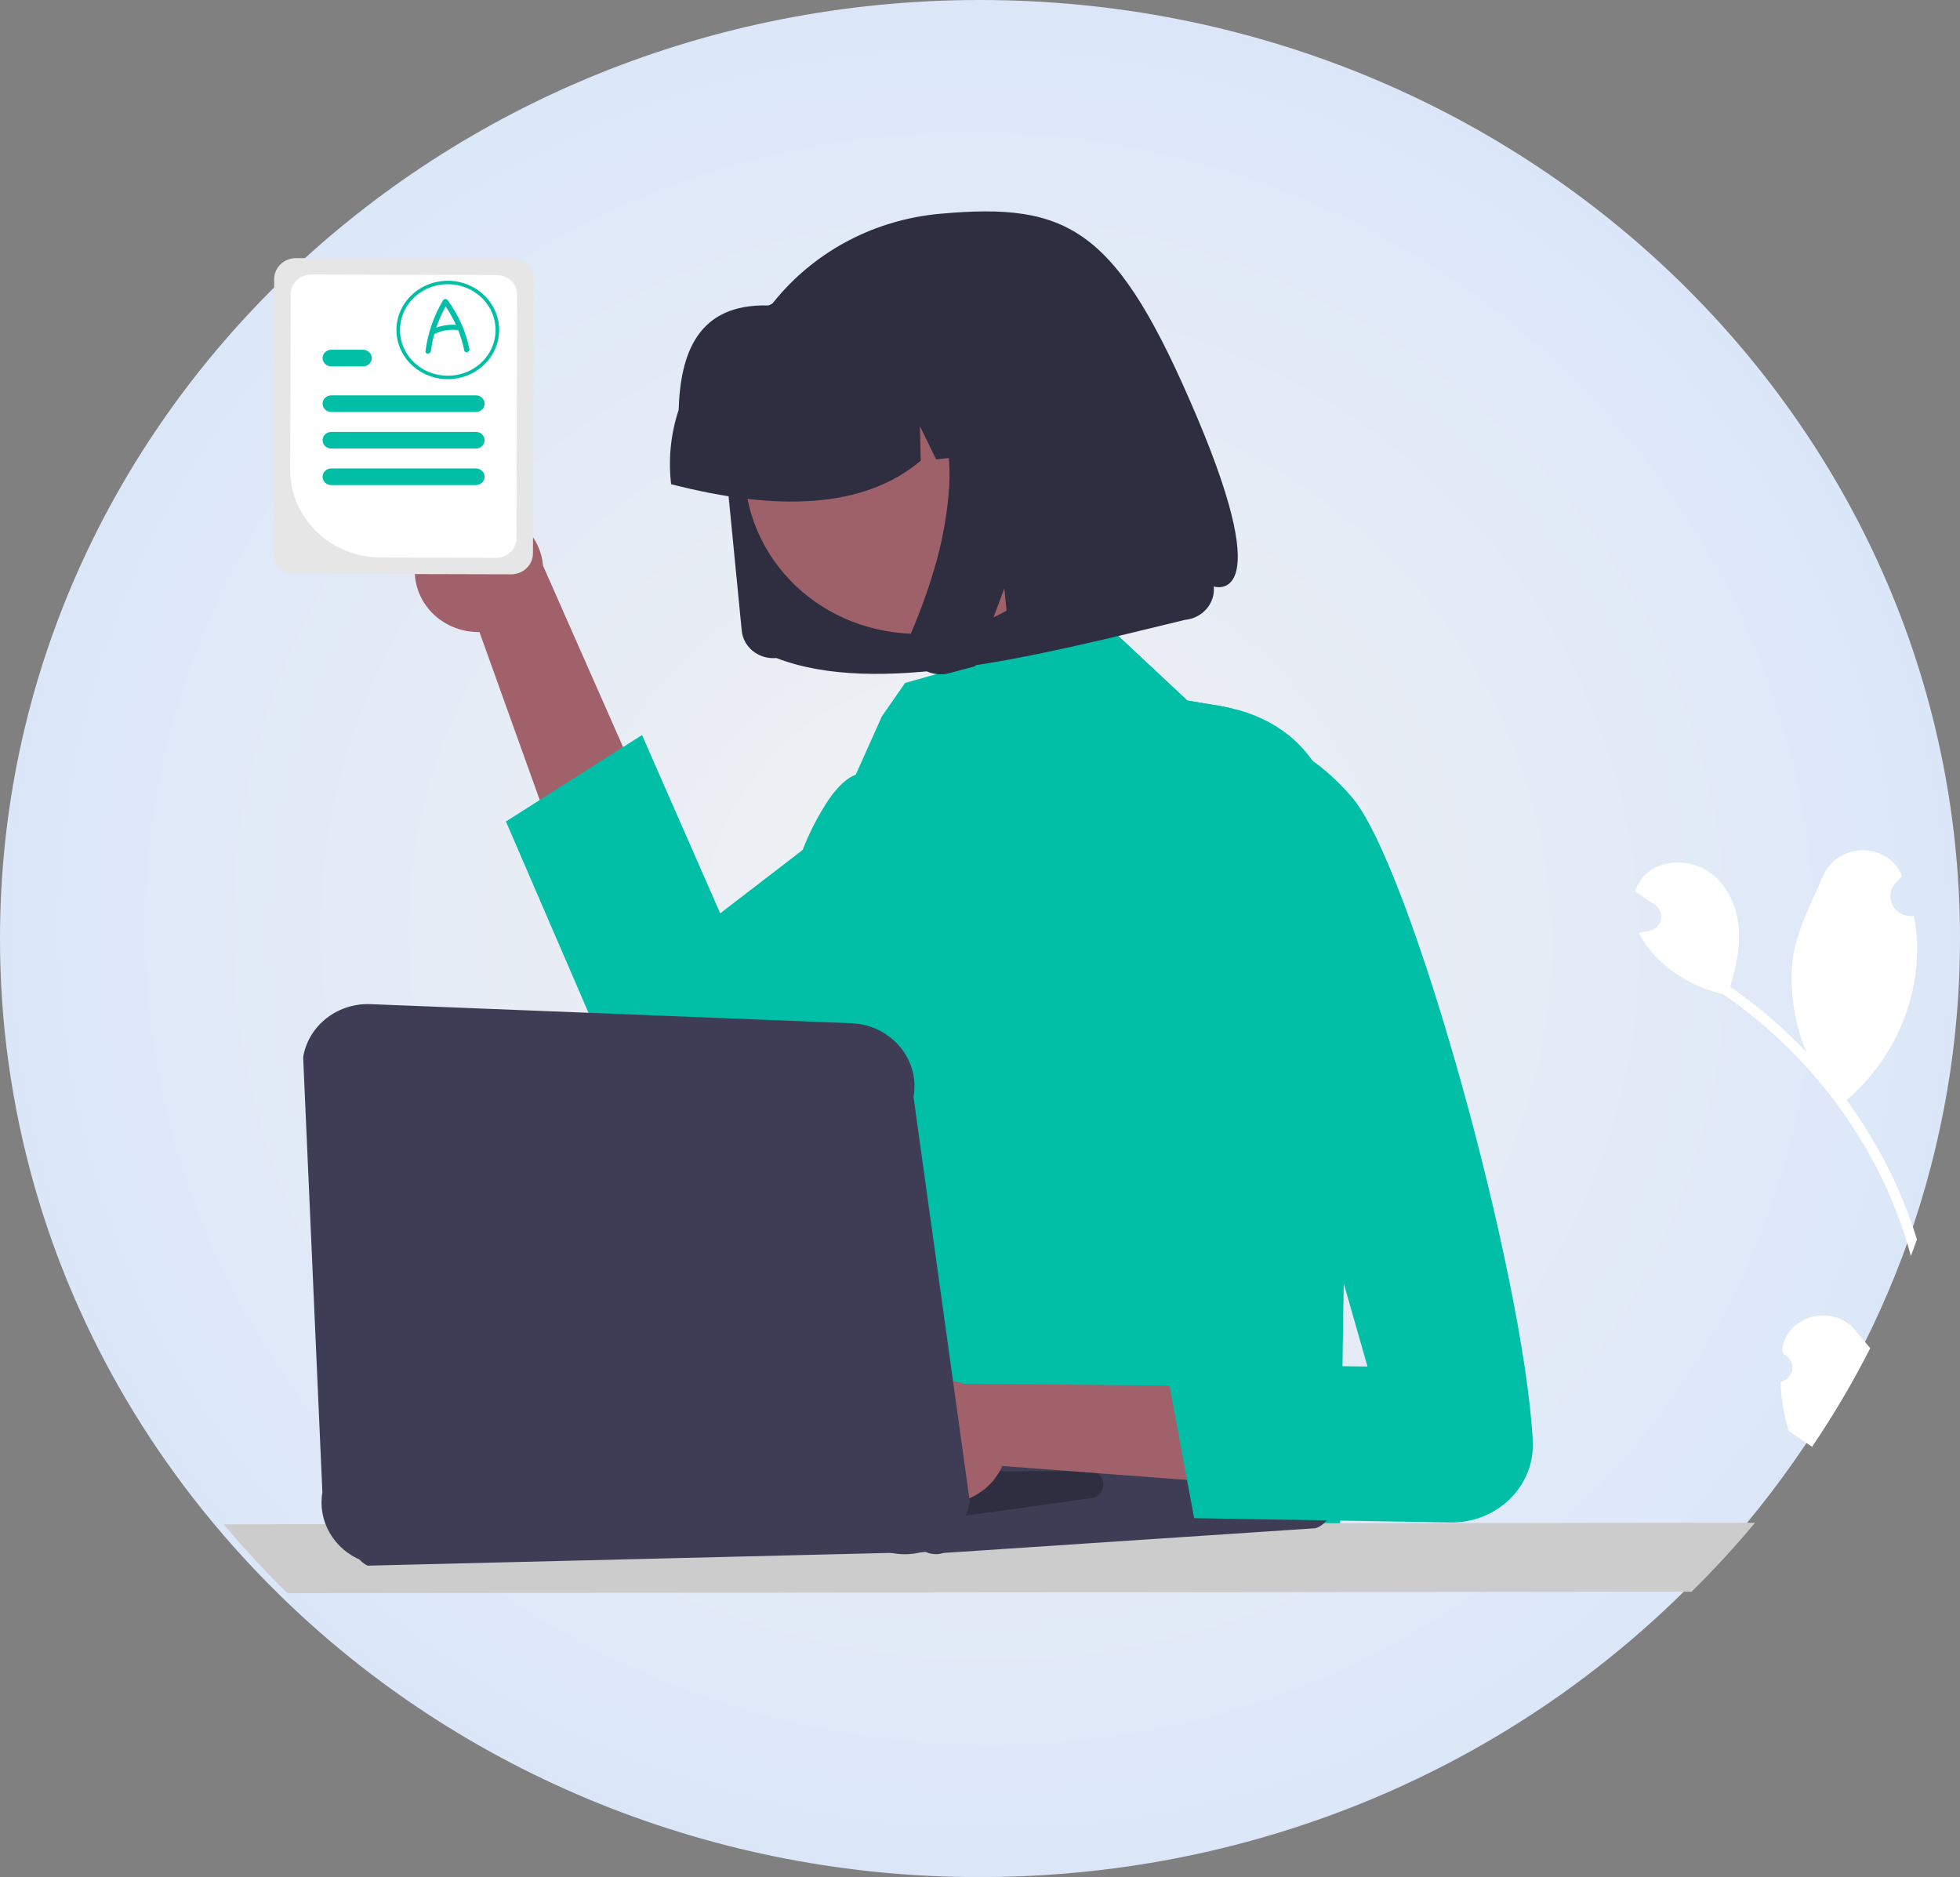 <svg width="425" height="407" viewBox="0 0 425 407" fill="none" xmlns="http://www.w3.org/2000/svg">
<rect x="0" y="0" width="425" height="407" fill="#808080" stroke="none"/>
<g clip-path="url(#clip0_263_6236)">
<path d="M425 203.5C425.026 225.752 421.235 247.858 413.778 268.933C413.35 270.137 412.912 271.337 412.464 272.533C404.567 293.447 393.147 312.982 378.659 330.362C374.333 335.558 369.75 340.539 364.909 345.306C360.068 350.08 354.986 354.622 349.663 358.931C319.972 383.043 283.905 398.836 245.438 404.568H245.431C240.527 405.296 235.575 405.864 230.575 406.271C224.621 406.753 218.596 406.996 212.5 407C184.15 407.035 156.081 401.621 129.957 391.077C103.832 380.534 80.183 365.076 60.412 345.619C59.022 344.258 57.654 342.877 56.306 341.477C52.949 337.991 49.72 334.396 46.618 330.694C44.877 328.61 43.177 326.495 41.519 324.348C31.309 311.137 22.813 296.787 16.221 281.613C13.409 275.15 10.954 268.55 8.865 261.841C8.714 261.365 8.569 260.889 8.425 260.414C8.11 259.39 7.806 258.361 7.513 257.325C2.512 239.785 -0.015 221.682 6.66259e-05 203.5C6.66259e-05 91.111 95.141 0 212.5 0C329.859 0 425 91.111 425 203.5Z" fill="url(#paint0_radial_263_6236)"/>
<path d="M90.122 121.638C89.793 123.551 89.906 125.51 90.453 127.376C91 129.243 91.967 130.972 93.287 132.441C94.608 133.911 96.249 135.086 98.094 135.882C99.939 136.679 101.945 137.079 103.969 137.053L137.89 231.574L159.534 217.329L117.752 122.661C117.481 119.407 115.974 116.361 113.515 114.101C111.056 111.841 107.817 110.523 104.411 110.397C101.005 110.271 97.669 111.345 95.036 113.417C92.402 115.489 90.654 118.414 90.122 121.638Z" fill="#A0616A"/>
<path d="M267.167 153.618C252.103 170.031 214.96 198.954 184.361 218.871C177.747 223.175 171.435 227.053 165.72 230.298C161.86 232.489 158.27 234.386 155.039 235.933C152.87 236.968 150.501 237.563 148.081 237.68C145.661 237.797 143.242 237.435 140.975 236.615C138.708 235.796 136.642 234.537 134.907 232.917C133.171 231.298 131.804 229.352 130.89 227.203L109.703 178.116L117.034 173.462L135.109 161.981L139.214 159.38L156.164 198.039L174.038 184.3L185.134 175.768L235.719 136.893L240.083 135.652L250.261 145.165L257.46 151.896L264.231 153.022C265.243 153.191 266.224 153.389 267.167 153.618Z" fill="#00BFA6"/>
<path d="M402.314 288.489C403.364 289.766 404.452 291.036 405.539 292.312C401.793 299.68 397.581 306.821 392.928 313.698C392.582 313.463 392.236 313.228 391.89 312.994C391.836 312.965 391.783 312.933 391.733 312.897C390.444 312.018 389.149 311.151 387.86 310.272V310.266C386.797 306.801 386.203 303.22 386.094 299.61C386.758 299.464 387.36 299.125 387.817 298.641C388.275 298.156 388.565 297.549 388.65 296.9C388.734 296.252 388.608 295.595 388.289 295.018C387.971 294.44 387.474 293.971 386.867 293.673C386.697 293.39 386.578 293.185 386.408 292.896C386.414 292.824 386.427 292.746 386.433 292.674C387.42 285.154 397.429 282.529 402.314 288.489Z" fill="white"/>
<path d="M413.602 262.721C414.356 264.708 415.044 266.717 415.664 268.748C415.237 269.952 414.799 271.152 414.35 272.348C414.18 271.716 414.004 271.084 413.822 270.451C412.799 266.936 411.571 263.479 410.144 260.096C408.975 257.32 407.68 254.603 406.259 251.944C398.533 237.498 387.337 225.014 373.592 215.518C367.911 214.26 362.77 211.365 358.861 207.222C357.451 205.733 356.272 204.059 355.359 202.249C355.938 202.171 356.516 202.062 357.082 201.948C357.258 201.912 357.44 201.869 357.616 201.833L357.686 201.821C358.304 201.684 358.868 201.378 359.31 200.941C359.751 200.504 360.051 199.954 360.174 199.358C360.297 198.761 360.237 198.143 360.002 197.579C359.767 197.014 359.366 196.526 358.849 196.174C358.528 195.951 358.201 195.734 357.88 195.518C357.39 195.174 356.893 194.849 356.397 194.512C356.344 194.481 356.294 194.447 356.246 194.41C355.68 194.025 355.114 193.651 354.555 193.26C354.989 191.918 355.74 190.691 356.749 189.672C360.263 186.198 366.538 186.276 370.637 189.106C374.742 191.935 376.804 196.89 377.068 201.719C377.301 205.855 376.371 209.949 375.145 213.941C375.453 214.158 375.773 214.363 376.081 214.585C381.741 218.602 386.976 223.142 391.711 228.138C388.976 221.925 387.983 213.821 388.693 208.239C389.504 201.882 392.729 195.843 395.37 189.828C398.532 182.603 409.321 182.507 412.363 189.78C412.395 189.852 412.426 189.918 412.451 189.991C411.942 190.478 411.452 190.984 410.98 191.508C410.388 192.168 410.018 192.984 409.919 193.849C409.819 194.713 409.994 195.587 410.421 196.355C410.849 197.123 411.508 197.749 412.314 198.152C413.119 198.555 414.033 198.715 414.935 198.612L415.029 198.6C415.421 200.747 415.644 202.918 415.696 205.097C415.774 211.191 414.536 217.236 412.061 222.851C409.586 228.466 405.926 233.531 401.311 237.729C401.009 238 400.714 238.265 400.406 238.524C403.318 242.49 405.934 246.648 408.233 250.968C410.274 254.776 412.067 258.701 413.602 262.721Z" fill="white"/>
<path d="M292.463 206.239L290.565 331.115L137.188 326.9L161.682 275.122C161.506 273.46 172.432 261.798 172.369 260.07C172.181 255.007 176.129 250.317 176.77 245.019C178.078 234.091 170.59 192.825 174.042 184.3C175.512 180.493 177.396 176.844 179.662 173.414C181.624 170.572 183.636 168.658 185.56 167.965L191.23 155.31L196.26 148.085L235.723 136.893L240.087 135.652L250.265 145.165L257.464 151.896L264.235 153.022C265.247 153.191 266.228 153.389 267.171 153.618C271.713 154.621 275.946 156.63 279.531 159.482C291.351 169.097 292.727 187.184 292.463 206.239Z" fill="#00BFA6"/>
<path d="M380.548 330.176C376.223 335.372 371.64 340.353 366.799 345.119L350.214 345.131L261.02 345.228L244.963 345.246L234.288 345.258L218.407 345.27L206.192 345.282L183.628 345.306L170.318 345.324L142.291 345.348L128.912 345.366L91.838 345.402L68.551 345.426L62.301 345.432C60.912 344.072 59.544 342.691 58.196 341.29C54.839 337.804 51.609 334.21 48.508 330.507L61.446 330.495L70.261 330.489L90.668 330.465L130.05 330.429L143.36 330.417L148.741 330.411H148.76L152.985 330.405L154.877 330.399L159.725 330.393H161.774L176.146 330.38L207.147 330.344L220.79 330.332L233.854 330.32L246.101 330.308L263.674 330.29L357.526 330.2L380.548 330.176Z" fill="#CCCCCC"/>
<path d="M168.344 142.674L168.309 142.677C166.496 142.839 164.689 142.304 163.287 141.19C161.886 140.076 161.003 138.475 160.835 136.738L157.259 100.192C156.612 93.645 157.346 87.041 159.418 80.771C163.478 68.534 172.313 58.27 184.081 52.117C190.158 48.949 196.841 46.992 203.729 46.363C231.907 43.792 242.204 49.413 259.611 90.568C277.017 131.724 263.191 127.169 263.191 127.169C263.278 128.05 263.18 128.938 262.9 129.782C262.353 131.427 261.162 132.806 259.578 133.631C258.764 134.053 257.871 134.315 256.95 134.4C223.638 142.509 190.024 151.044 168.338 142.675L168.344 142.674Z" fill="#2F2E41"/>
<path d="M230.347 80.99C234.529 86.915 236.783 93.893 236.826 101.045C236.868 108.196 234.696 115.199 230.585 121.169C226.474 127.139 220.608 131.809 213.727 134.588C206.846 137.367 199.26 138.131 191.926 136.784C187.071 135.907 182.446 134.116 178.319 131.515C174.192 128.915 170.645 125.555 167.883 121.632C163.711 115.709 161.462 108.736 161.422 101.591C161.382 94.446 163.552 87.449 167.659 81.484C171.765 75.518 177.624 70.85 184.496 68.069C191.369 65.287 198.947 64.517 206.276 65.855C211.135 66.726 215.765 68.513 219.897 71.111C224.029 73.71 227.581 77.068 230.347 80.991L230.347 80.99Z" fill="#9E616A"/>
<path d="M145.446 104.253C144.934 99.075 145.515 93.852 147.153 88.893C147.533 76.763 151.208 65.776 166.657 66.237C171.433 63.749 176.682 62.207 182.093 61.701L189.727 60.98C189.813 60.971 189.899 60.963 189.984 60.956C195.274 60.484 200.608 61.015 205.683 62.518C210.758 64.021 215.474 66.466 219.562 69.715C223.651 72.963 227.031 76.951 229.509 81.45C231.988 85.949 233.518 90.872 234.01 95.937L234.081 96.669L217.93 98.181L210.978 83.935L211.321 98.803L202.979 99.587L199.473 92.4L199.644 99.896C187.258 110.343 168.476 110.89 145.525 104.986L145.446 104.253Z" fill="#2F2E41"/>
<path d="M197.109 138.931C196.972 140.136 197.19 141.352 197.739 142.444C198.016 143.003 198.373 143.522 198.8 143.986C199.165 144.381 199.578 144.733 200.03 145.036C201.368 145.928 202.994 146.334 204.617 146.182C204.718 146.172 204.819 146.16 204.919 146.146C205.02 146.133 205.121 146.117 205.221 146.099C205.322 146.082 205.423 146.062 205.523 146.039C205.622 146.016 205.723 145.992 205.823 145.965L211.46 144.453L217.778 127.583L219.226 142.386L244.86 135.551L238.715 72.734L195.023 76.857L196.222 77.962C200.203 81.673 203.038 86.364 204.415 91.519C205.781 96.742 206.203 102.151 205.662 107.511C205.156 112.931 204.108 118.291 202.533 123.519C201.161 128.148 199.512 132.698 197.594 137.145C197.346 137.716 197.183 138.317 197.109 138.931Z" fill="#2F2E41"/>
<path d="M202.941 336.986C202.19 336.985 201.449 336.825 200.77 336.516L79.733 339.473C78.805 339.052 78.031 338.37 77.515 337.519C76.999 336.668 76.765 335.687 76.843 334.706C76.921 333.725 77.309 332.789 77.954 332.023C78.599 331.257 79.472 330.696 80.456 330.415L159.642 307.804C160.462 307.57 161.331 307.538 162.167 307.712L284.654 322.009C285.738 322.233 286.715 322.791 287.437 323.597C288.159 324.403 288.585 325.414 288.651 326.474C288.717 327.534 288.419 328.585 287.802 329.468C287.186 330.351 286.284 331.016 285.236 331.362L204.6 336.718C204.066 336.895 203.506 336.985 202.941 336.986Z" fill="#3F3D56"/>
<path d="M207.387 328.917C206.84 328.917 206.303 328.783 205.826 328.528L107.526 332.925C106.968 332.626 106.517 332.172 106.232 331.623C105.947 331.074 105.841 330.456 105.928 329.849C106.015 329.242 106.291 328.674 106.72 328.219C107.149 327.764 107.711 327.443 108.333 327.299L143.92 319.027C144.475 318.899 145.056 318.915 145.603 319.074L236.986 318.969C237.637 319.16 238.207 319.545 238.612 320.068C239.018 320.591 239.238 321.225 239.24 321.877C239.243 322.528 239.027 323.163 238.626 323.689C238.224 324.215 237.657 324.604 237.008 324.799L208.338 328.778C208.03 328.87 207.709 328.917 207.387 328.917Z" fill="#2F2E41"/>
<path d="M197.04 323.898C198.742 324.948 200.663 325.629 202.669 325.891C204.675 326.154 206.716 325.992 208.649 325.417C210.583 324.842 212.361 323.868 213.859 322.564C215.357 321.26 216.538 319.657 217.319 317.869L321.366 325.696L316.336 301.011L209.019 300.032C205.794 298.974 202.277 299.086 199.133 300.346C195.989 301.607 193.437 303.928 191.96 306.869C190.484 309.811 190.185 313.17 191.122 316.308C192.058 319.446 194.164 322.147 197.04 323.898Z" fill="#A0616A"/>
<path d="M258.496 163.136C258.496 163.136 274.213 151.095 293.074 172.769C305.794 187.387 330.33 275.75 332.365 312.367C332.493 314.684 332.121 317.002 331.271 319.174C330.42 321.347 329.11 323.328 327.423 324.993C325.736 326.659 323.708 327.972 321.466 328.852C319.224 329.731 316.816 330.158 314.394 330.104L258.936 329.18L252.734 295.795L296.519 296.292L258.496 163.136Z" fill="#00BFA6"/>
<path d="M196.21 336.998C194.308 336.996 192.425 336.631 190.672 335.924L78.485 338.375C75.525 337.193 73.067 335.088 71.509 332.403C69.952 329.717 69.386 326.607 69.903 323.575L65.734 229.223C66.287 225.853 68.139 222.804 70.925 220.678C73.711 218.552 77.228 217.504 80.782 217.74L184.934 221.877C186.934 222.002 188.883 222.529 190.656 223.422C192.429 224.316 193.986 225.556 195.227 227.063C196.467 228.57 197.363 230.309 197.856 232.169C198.349 234.029 198.428 235.967 198.088 237.858L210.291 325.621C209.717 328.801 207.991 331.685 205.415 333.766C202.84 335.847 199.58 336.991 196.21 336.998Z" fill="#3F3D56"/>
<path d="M111.017 56.095L64.198 55.969C62.943 55.967 61.738 56.443 60.849 57.29C59.959 58.138 59.456 59.288 59.451 60.49L59.281 119.861C59.279 121.061 59.774 122.214 60.658 123.065C61.542 123.916 62.743 124.396 63.996 124.4L89.968 124.472L110.822 124.527C112.077 124.529 113.281 124.054 114.17 123.206C115.059 122.358 115.56 121.207 115.562 120.005L115.575 116.495L115.738 60.641C115.741 59.439 115.245 58.285 114.36 57.432C113.474 56.58 112.272 56.099 111.017 56.095Z" fill="#E6E6E6"/>
<path d="M107.717 59.64L67.48 59.531C66.305 59.53 65.177 59.974 64.344 60.768C63.511 61.561 63.04 62.639 63.035 63.764L62.922 101.935C62.914 106.948 64.983 111.759 68.674 115.313C72.365 118.868 77.378 120.875 82.613 120.894L90.258 120.912L107.541 120.961C108.716 120.963 109.844 120.519 110.678 119.725C111.511 118.931 111.981 117.854 111.986 116.728L111.998 112.887L112.136 63.896C112.139 62.771 111.675 61.69 110.846 60.892C110.018 60.094 108.892 59.644 107.717 59.64Z" fill="white"/>
<path d="M103.2 85.723H71.828C71.581 85.723 71.336 85.769 71.108 85.86C70.879 85.951 70.672 86.083 70.497 86.251C70.322 86.418 70.183 86.617 70.089 86.836C69.994 87.055 69.945 87.289 69.945 87.526C69.945 87.763 69.994 87.997 70.089 88.216C70.183 88.435 70.322 88.633 70.497 88.801C70.672 88.968 70.879 89.101 71.108 89.192C71.336 89.282 71.581 89.329 71.828 89.329H103.2C103.7 89.329 104.179 89.139 104.532 88.801C104.885 88.463 105.083 88.004 105.083 87.526C105.083 87.048 104.885 86.589 104.532 86.251C104.179 85.913 103.7 85.723 103.2 85.723Z" fill="#00BFA6"/>
<path d="M78.725 75.836H71.828C71.329 75.836 70.85 76.026 70.497 76.364C70.144 76.702 69.945 77.161 69.945 77.639C69.945 78.117 70.144 78.576 70.497 78.914C70.85 79.252 71.329 79.442 71.828 79.442H78.725C79.225 79.442 79.703 79.252 80.056 78.914C80.41 78.576 80.608 78.117 80.608 77.639C80.608 77.161 80.41 76.702 80.056 76.364C79.703 76.026 79.225 75.836 78.725 75.836Z" fill="#00BFA6"/>
<path d="M103.2 101.574H71.828C71.329 101.574 70.85 101.764 70.497 102.102C70.144 102.441 69.945 102.899 69.945 103.377C69.945 103.856 70.144 104.314 70.497 104.652C70.85 104.991 71.329 105.181 71.828 105.181H103.2C103.7 105.181 104.179 104.991 104.532 104.652C104.885 104.314 105.083 103.856 105.083 103.377C105.083 102.899 104.885 102.441 104.532 102.102C104.179 101.764 103.7 101.574 103.2 101.574Z" fill="#00BFA6"/>
<path d="M103.197 93.652H71.825C71.327 93.652 70.848 93.842 70.496 94.18C70.143 94.517 69.945 94.975 69.945 95.453C69.945 95.93 70.143 96.388 70.496 96.725C70.848 97.063 71.327 97.253 71.825 97.253H103.197C103.696 97.253 104.174 97.063 104.526 96.725C104.879 96.388 105.077 95.93 105.077 95.453C105.077 94.975 104.879 94.517 104.526 94.18C104.174 93.842 103.696 93.652 103.197 93.652Z" fill="#00BFA6"/>
<path d="M97.099 82.212C94.896 82.212 92.743 81.586 90.911 80.414C89.079 79.242 87.652 77.576 86.809 75.627C85.966 73.678 85.745 71.534 86.175 69.465C86.605 67.395 87.666 65.495 89.223 64.003C90.781 62.511 92.766 61.495 94.926 61.084C97.087 60.672 99.326 60.883 101.362 61.691C103.397 62.498 105.136 63.865 106.36 65.619C107.584 67.374 108.237 69.436 108.237 71.545C108.234 74.373 107.06 77.085 104.971 79.084C102.883 81.084 100.052 82.209 97.099 82.212ZM97.099 61.62C95.049 61.62 93.046 62.202 91.341 63.293C89.637 64.383 88.308 65.934 87.524 67.747C86.739 69.561 86.534 71.556 86.934 73.482C87.334 75.407 88.321 77.176 89.77 78.564C91.22 79.952 93.067 80.897 95.077 81.28C97.088 81.663 99.172 81.466 101.065 80.715C102.959 79.964 104.578 78.692 105.717 77.06C106.856 75.427 107.463 73.508 107.463 71.546C107.46 68.914 106.367 66.391 104.424 64.531C102.481 62.67 99.847 61.623 97.099 61.62Z" fill="#00BFA6"/>
<path d="M101.781 75.677C101.012 71.873 99.409 68.269 97.08 65.101C97.027 65.019 96.953 64.951 96.866 64.904C96.778 64.857 96.679 64.832 96.578 64.832C96.478 64.832 96.379 64.857 96.291 64.904C96.203 64.951 96.13 65.019 96.077 65.101C94.048 68.499 92.751 72.253 92.263 76.14C92.173 76.849 93.334 76.843 93.424 76.14C93.587 74.881 93.841 73.633 94.185 72.407C94.23 72.399 94.273 72.386 94.315 72.369C95.859 71.627 97.603 71.355 99.313 71.59C99.328 71.592 99.342 71.589 99.357 71.59C99.921 73.013 100.358 74.479 100.662 75.972C100.803 76.674 101.922 76.377 101.781 75.677ZM94.603 71.044C95.136 69.461 95.814 67.926 96.63 66.457C97.494 67.721 98.244 69.053 98.872 70.438C97.42 70.333 95.961 70.54 94.603 71.044Z" fill="#00BFA6"/>
</g>
<defs>
<radialGradient id="paint0_radial_263_6236" cx="0" cy="0" r="1" gradientUnits="userSpaceOnUse" gradientTransform="translate(212.5 203.5) rotate(109.124) scale(407.489 425.511)">
<stop stop-color="#F2F2F2"/>
<stop offset="1" stop-color="#C5DCFF"/>
</radialGradient>
<clipPath id="clip0_263_6236">
<rect width="425" height="407" fill="white"/>
</clipPath>
</defs>
</svg>
